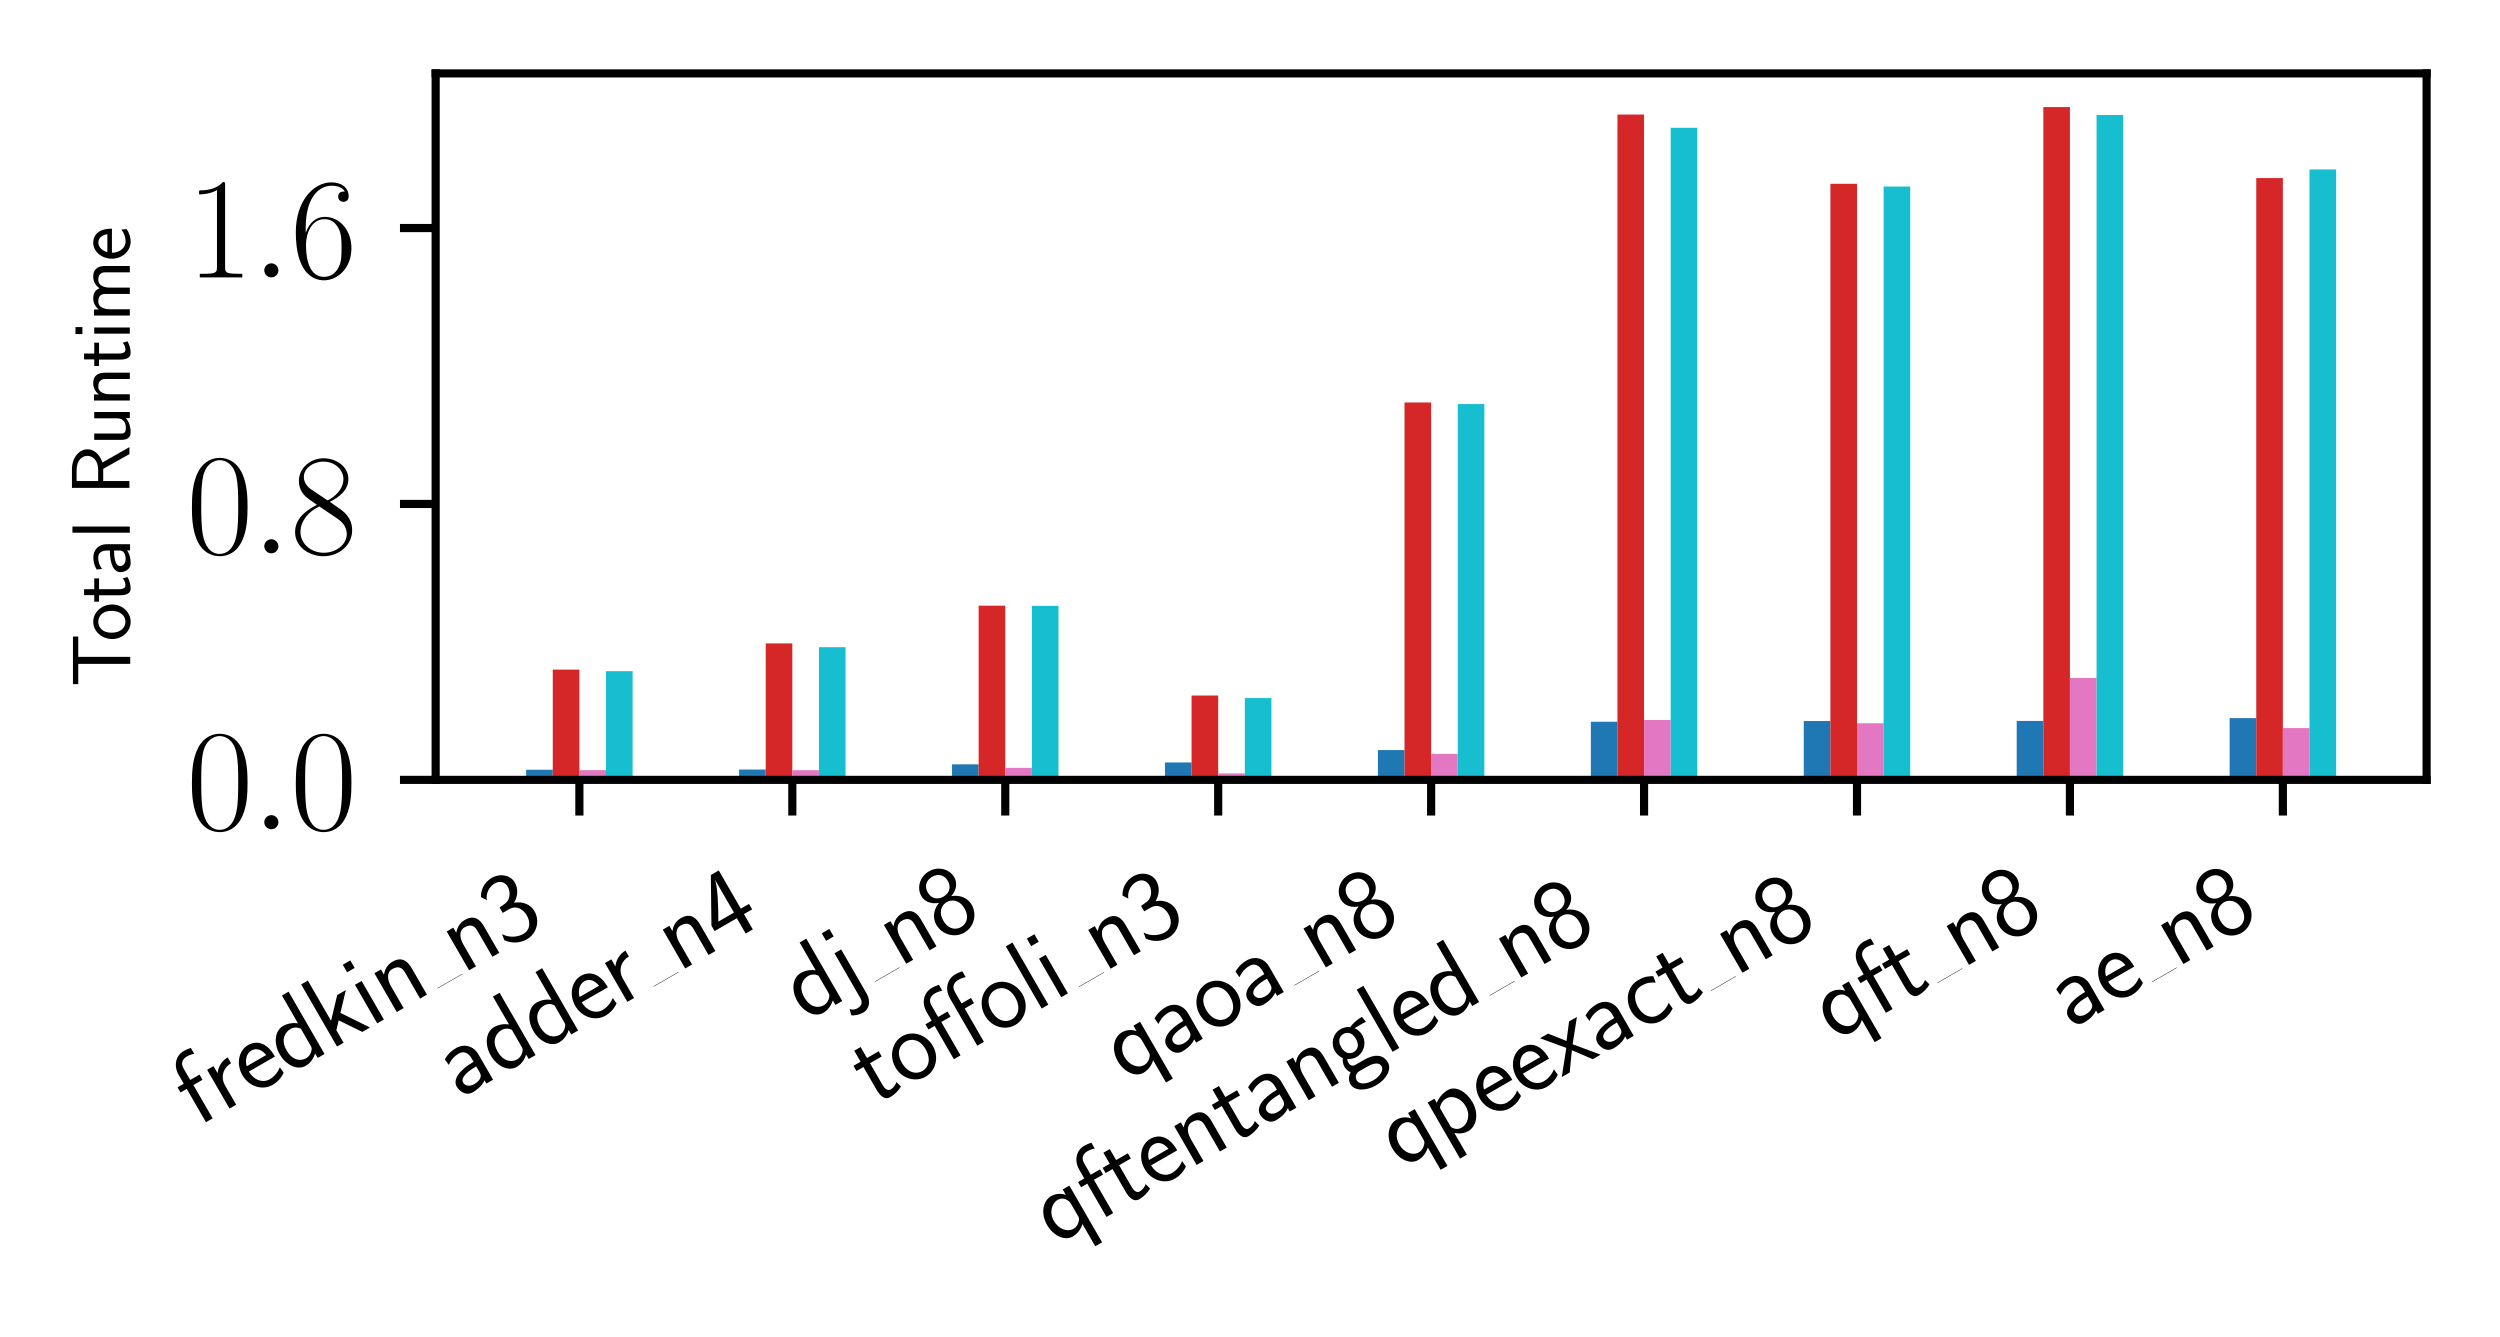 <?xml version="1.0" encoding="utf-8" standalone="no"?>
<!DOCTYPE svg PUBLIC "-//W3C//DTD SVG 1.1//EN"
  "http://www.w3.org/Graphics/SVG/1.1/DTD/svg11.dtd">
<svg xmlns:xlink="http://www.w3.org/1999/xlink" width="245.235pt" height="131.144pt" viewBox="0 0 245.235 131.144" xmlns="http://www.w3.org/2000/svg" version="1.1">
 <defs>
  <style type="text/css">*{stroke-linejoin: round; stroke-linecap: butt}</style>
 </defs>
 <g id="figure_1">
  <g id="patch_1">
   <path d="M 0 131.144
L 245.235 131.144
L 245.235 0
L 0 0
L 0 131.144
z
" style="fill: none"/>
  </g>
  <g id="axes_1">
   <g id="patch_2">
    <path d="M 42.735 76.5
L 238.035 76.5
L 238.035 7.2
L 42.735 7.2
L 42.735 76.5
z
" style="fill: none"/>
   </g>
   <g id="patch_3">
    <path d="M 51.612 76.5
L 54.223 76.5
L 54.223 75.504
L 51.612 75.504
z
" clip-path="url(#p9b2cb7c23d)" style="fill: #1f77b4"/>
   </g>
   <g id="patch_4">
    <path d="M 54.223 76.5
L 56.834 76.5
L 56.834 65.687
L 54.223 65.687
z
" clip-path="url(#p9b2cb7c23d)" style="fill: #d62728"/>
   </g>
   <g id="patch_5">
    <path d="M 56.834 76.5
L 59.445 76.5
L 59.445 75.548
L 56.834 75.548
z
" clip-path="url(#p9b2cb7c23d)" style="fill: #e377c2"/>
   </g>
   <g id="patch_6">
    <path d="M 59.445 76.5
L 62.056 76.5
L 62.056 65.84
L 59.445 65.84
z
" clip-path="url(#p9b2cb7c23d)" style="fill: #17becf"/>
   </g>
   <g id="patch_7">
    <path d="M 72.5 76.5
L 75.111 76.5
L 75.111 75.485
L 72.5 75.485
z
" clip-path="url(#p9b2cb7c23d)" style="fill: #1f77b4"/>
   </g>
   <g id="patch_8">
    <path d="M 75.111 76.5
L 77.722 76.5
L 77.722 63.115
L 75.111 63.115
z
" clip-path="url(#p9b2cb7c23d)" style="fill: #d62728"/>
   </g>
   <g id="patch_9">
    <path d="M 77.722 76.5
L 80.333 76.5
L 80.333 75.553
L 77.722 75.553
z
" clip-path="url(#p9b2cb7c23d)" style="fill: #e377c2"/>
   </g>
   <g id="patch_10">
    <path d="M 80.333 76.5
L 82.944 76.5
L 82.944 63.487
L 80.333 63.487
z
" clip-path="url(#p9b2cb7c23d)" style="fill: #17becf"/>
   </g>
   <g id="patch_11">
    <path d="M 93.388 76.5
L 95.999 76.5
L 95.999 74.975
L 93.388 74.975
z
" clip-path="url(#p9b2cb7c23d)" style="fill: #1f77b4"/>
   </g>
   <g id="patch_12">
    <path d="M 95.999 76.5
L 98.61 76.5
L 98.61 59.411
L 95.999 59.411
z
" clip-path="url(#p9b2cb7c23d)" style="fill: #d62728"/>
   </g>
   <g id="patch_13">
    <path d="M 98.61 76.5
L 101.221 76.5
L 101.221 75.32
L 98.61 75.32
z
" clip-path="url(#p9b2cb7c23d)" style="fill: #e377c2"/>
   </g>
   <g id="patch_14">
    <path d="M 101.221 76.5
L 103.832 76.5
L 103.832 59.429
L 101.221 59.429
z
" clip-path="url(#p9b2cb7c23d)" style="fill: #17becf"/>
   </g>
   <g id="patch_15">
    <path d="M 114.276 76.5
L 116.886 76.5
L 116.886 74.794
L 114.276 74.794
z
" clip-path="url(#p9b2cb7c23d)" style="fill: #1f77b4"/>
   </g>
   <g id="patch_16">
    <path d="M 116.886 76.5
L 119.497 76.5
L 119.497 68.23
L 116.886 68.23
z
" clip-path="url(#p9b2cb7c23d)" style="fill: #d62728"/>
   </g>
   <g id="patch_17">
    <path d="M 119.497 76.5
L 122.108 76.5
L 122.108 75.869
L 119.497 75.869
z
" clip-path="url(#p9b2cb7c23d)" style="fill: #e377c2"/>
   </g>
   <g id="patch_18">
    <path d="M 122.108 76.5
L 124.719 76.5
L 124.719 68.474
L 122.108 68.474
z
" clip-path="url(#p9b2cb7c23d)" style="fill: #17becf"/>
   </g>
   <g id="patch_19">
    <path d="M 135.163 76.5
L 137.774 76.5
L 137.774 73.578
L 135.163 73.578
z
" clip-path="url(#p9b2cb7c23d)" style="fill: #1f77b4"/>
   </g>
   <g id="patch_20">
    <path d="M 137.774 76.5
L 140.385 76.5
L 140.385 39.478
L 137.774 39.478
z
" clip-path="url(#p9b2cb7c23d)" style="fill: #d62728"/>
   </g>
   <g id="patch_21">
    <path d="M 140.385 76.5
L 142.996 76.5
L 142.996 73.953
L 140.385 73.953
z
" clip-path="url(#p9b2cb7c23d)" style="fill: #e377c2"/>
   </g>
   <g id="patch_22">
    <path d="M 142.996 76.5
L 145.607 76.5
L 145.607 39.634
L 142.996 39.634
z
" clip-path="url(#p9b2cb7c23d)" style="fill: #17becf"/>
   </g>
   <g id="patch_23">
    <path d="M 156.051 76.5
L 158.662 76.5
L 158.662 70.798
L 156.051 70.798
z
" clip-path="url(#p9b2cb7c23d)" style="fill: #1f77b4"/>
   </g>
   <g id="patch_24">
    <path d="M 158.662 76.5
L 161.273 76.5
L 161.273 11.238
L 158.662 11.238
z
" clip-path="url(#p9b2cb7c23d)" style="fill: #d62728"/>
   </g>
   <g id="patch_25">
    <path d="M 161.273 76.5
L 163.884 76.5
L 163.884 70.628
L 161.273 70.628
z
" clip-path="url(#p9b2cb7c23d)" style="fill: #e377c2"/>
   </g>
   <g id="patch_26">
    <path d="M 163.884 76.5
L 166.495 76.5
L 166.495 12.537
L 163.884 12.537
z
" clip-path="url(#p9b2cb7c23d)" style="fill: #17becf"/>
   </g>
   <g id="patch_27">
    <path d="M 176.939 76.5
L 179.55 76.5
L 179.55 70.728
L 176.939 70.728
z
" clip-path="url(#p9b2cb7c23d)" style="fill: #1f77b4"/>
   </g>
   <g id="patch_28">
    <path d="M 179.55 76.5
L 182.161 76.5
L 182.161 18.028
L 179.55 18.028
z
" clip-path="url(#p9b2cb7c23d)" style="fill: #d62728"/>
   </g>
   <g id="patch_29">
    <path d="M 182.161 76.5
L 184.771 76.5
L 184.771 70.95
L 182.161 70.95
z
" clip-path="url(#p9b2cb7c23d)" style="fill: #e377c2"/>
   </g>
   <g id="patch_30">
    <path d="M 184.771 76.5
L 187.382 76.5
L 187.382 18.298
L 184.771 18.298
z
" clip-path="url(#p9b2cb7c23d)" style="fill: #17becf"/>
   </g>
   <g id="patch_31">
    <path d="M 197.826 76.5
L 200.437 76.5
L 200.437 70.718
L 197.826 70.718
z
" clip-path="url(#p9b2cb7c23d)" style="fill: #1f77b4"/>
   </g>
   <g id="patch_32">
    <path d="M 200.437 76.5
L 203.048 76.5
L 203.048 10.5
L 200.437 10.5
z
" clip-path="url(#p9b2cb7c23d)" style="fill: #d62728"/>
   </g>
   <g id="patch_33">
    <path d="M 203.048 76.5
L 205.659 76.5
L 205.659 66.503
L 203.048 66.503
z
" clip-path="url(#p9b2cb7c23d)" style="fill: #e377c2"/>
   </g>
   <g id="patch_34">
    <path d="M 205.659 76.5
L 208.27 76.5
L 208.27 11.284
L 205.659 11.284
z
" clip-path="url(#p9b2cb7c23d)" style="fill: #17becf"/>
   </g>
   <g id="patch_35">
    <path d="M 218.714 76.5
L 221.325 76.5
L 221.325 70.443
L 218.714 70.443
z
" clip-path="url(#p9b2cb7c23d)" style="fill: #1f77b4"/>
   </g>
   <g id="patch_36">
    <path d="M 221.325 76.5
L 223.936 76.5
L 223.936 17.469
L 221.325 17.469
z
" clip-path="url(#p9b2cb7c23d)" style="fill: #d62728"/>
   </g>
   <g id="patch_37">
    <path d="M 223.936 76.5
L 226.547 76.5
L 226.547 71.418
L 223.936 71.418
z
" clip-path="url(#p9b2cb7c23d)" style="fill: #e377c2"/>
   </g>
   <g id="patch_38">
    <path d="M 226.547 76.5
L 229.158 76.5
L 229.158 16.624
L 226.547 16.624
z
" clip-path="url(#p9b2cb7c23d)" style="fill: #17becf"/>
   </g>
   <g id="matplotlib.axis_1">
    <g id="xtick_1">
     <g id="line2d_1">
      <defs>
       <path id="ma91815bf7f" d="M 0 0
L 0 3.5
" style="stroke: #000000; stroke-width: 0.8"/>
      </defs>
      <g>
       <use xlink:href="#ma91815bf7f" x="56.834" y="76.5" style="stroke: #000000; stroke-width: 0.8"/>
      </g>
     </g>
     <g id="text_1">
      <!-- fredkin_n3 -->
      <g transform="translate(19.374 110.56) rotate(-30) scale(0.1 -0.1)">
       <defs>
        <path id="CMSS17-66" d="M 1075 2368
L 1722 2368
L 1722 2737
L 1062 2737
L 1062 3559
C 1062 4014 1408 4092 1606 4092
C 1670 4092 1850 4092 2080 4009
L 2080 4429
C 1933 4461 1754 4480 1613 4480
C 1018 4480 602 3993 602 3359
L 602 2737
L 160 2737
L 160 2368
L 602 2368
L 602 0
L 1075 0
L 1075 2368
z
" transform="scale(0.016)"/>
        <path id="CMSS17-72" d="M 954 1363
C 954 1965 1395 2368 1958 2368
L 1958 2789
C 1549 2789 1165 2585 934 2253
L 934 2758
L 480 2758
L 480 0
L 954 0
L 954 1363
z
" transform="scale(0.016)"/>
        <path id="CMSS17-65" d="M 2502 1377
C 2502 1590 2490 2003 2285 2345
C 2061 2713 1696 2816 1421 2816
C 755 2816 192 2188 192 1375
C 192 582 774 -64 1510 -64
C 1798 -64 2150 19 2470 248
C 2470 274 2458 414 2451 420
C 2451 433 2432 630 2432 656
C 2125 407 1773 325 1517 325
C 1107 325 666 667 646 1377
L 2502 1377
z
M 698 1728
C 781 2084 1062 2421 1421 2421
C 1517 2421 1965 2421 2080 1728
L 698 1728
z
" transform="scale(0.016)"/>
        <path id="CMSS17-64" d="M 2611 4416
L 2138 4416
L 2138 2438
C 1939 2603 1613 2756 1254 2756
C 672 2756 211 2131 211 1347
C 211 562 666 -64 1235 -64
C 1677 -64 1971 172 2125 306
L 2125 -13
L 2611 -13
L 2611 4416
z
M 2125 836
C 2125 747 2125 653 1926 482
C 1798 375 1645 325 1498 325
C 1152 325 698 576 698 1340
C 698 2134 1210 2368 1562 2368
C 1798 2368 1990 2254 2125 2065
L 2125 836
z
" transform="scale(0.016)"/>
        <path id="CMSS17-6b" d="M 1696 1688
L 2688 2739
L 2074 2739
L 954 1554
L 954 4416
L 480 4416
L 480 0
L 947 0
L 947 892
L 1376 1344
L 2278 0
L 2822 0
L 1696 1688
z
" transform="scale(0.016)"/>
        <path id="CMSS17-69" d="M 979 4183
L 442 4183
L 442 3648
L 979 3648
L 979 4183
z
M 947 2739
L 474 2739
L 474 0
L 947 0
L 947 2739
z
" transform="scale(0.016)"/>
        <path id="CMSS17-6e" d="M 2618 1877
C 2618 2283 2522 2816 1798 2816
C 1389 2816 1120 2606 941 2389
L 941 2758
L 474 2758
L 474 0
L 960 0
L 960 1559
C 960 1964 1114 2428 1549 2428
C 2112 2428 2131 2048 2131 1829
L 2131 0
L 2618 0
L 2618 1877
z
" transform="scale(0.016)"/>
        <path id="CMSS17-33" d="M 1005 2025
L 1440 2025
C 2042 2025 2214 1507 2214 1146
C 2214 653 1933 267 1472 267
C 1114 267 608 444 320 912
C 275 691 275 678 250 526
C 550 88 1037 -128 1485 -128
C 2214 -128 2752 473 2752 1138
C 2752 1638 2400 2057 1920 2215
C 2304 2424 2586 2816 2586 3273
C 2586 3805 2093 4229 1491 4229
C 941 4229 512 3892 333 3530
C 378 3468 493 3284 550 3189
C 691 3562 1056 3840 1485 3840
C 1843 3840 2080 3607 2080 3271
C 2080 2923 1856 2543 1478 2455
C 1453 2455 1056 2417 1005 2411
L 1005 2025
z
" transform="scale(0.016)"/>
       </defs>
       <use xlink:href="#CMSS17-66" transform="scale(0.996)"/>
       <use xlink:href="#CMSS17-72" transform="translate(28.627 0) scale(0.996)"/>
       <use xlink:href="#CMSS17-65" transform="translate(60.536 0) scale(0.996)"/>
       <use xlink:href="#CMSS17-64" transform="translate(102.175 0) scale(0.996)"/>
       <use xlink:href="#CMSS17-6b" transform="translate(150.38 0) scale(0.996)"/>
       <use xlink:href="#CMSS17-69" transform="translate(195.983 0) scale(0.996)"/>
       <use xlink:href="#CMSS17-6e" transform="translate(218.163 0) scale(0.996)"/>
       <use xlink:href="#CMSS17-6e" transform="translate(300.096 0) scale(0.996)"/>
       <use xlink:href="#CMSS17-33" transform="translate(348.301 0) scale(0.996)"/>
       <path d="M 271.989 0
L 300.096 0
L 300.096 0.399
L 271.989 0.399
L 271.989 0
z
"/>
      </g>
     </g>
    </g>
    <g id="xtick_2">
     <g id="line2d_2">
      <g>
       <use xlink:href="#ma91815bf7f" x="77.722" y="76.5" style="stroke: #000000; stroke-width: 0.8"/>
      </g>
     </g>
     <g id="text_2">
      <!-- adder_n4 -->
      <g transform="translate(45.031 107.806) rotate(-30) scale(0.1 -0.1)">
       <defs>
        <path id="CMSS17-61" d="M 2406 1791
C 2406 2392 1978 2808 1402 2808
C 1120 2808 813 2757 461 2553
L 499 2135
C 659 2248 934 2432 1395 2432
C 1722 2432 1920 2180 1920 1782
L 1920 1536
C 896 1536 256 1238 256 726
C 256 461 416 -64 947 -64
C 1043 -64 1562 -64 1933 217
L 1933 -19
L 2406 -19
L 2406 1791
z
M 1920 816
C 1920 701 1920 548 1728 434
C 1562 325 1350 325 1261 325
C 941 325 723 511 723 744
C 723 1211 1722 1211 1920 1211
L 1920 816
z
" transform="scale(0.016)"/>
        <path id="CMSS17-34" d="M 2253 1088
L 2835 1088
L 2835 1477
L 2253 1477
L 2253 4192
L 1690 4192
L 166 1477
L 166 1088
L 1747 1088
L 1747 0
L 2253 0
L 2253 1088
z
M 659 1477
C 1030 2127 1766 3439 1766 3885
L 1766 1477
L 659 1477
z
" transform="scale(0.016)"/>
       </defs>
       <use xlink:href="#CMSS17-61" transform="scale(0.996)"/>
       <use xlink:href="#CMSS17-64" transform="translate(44.922 0) scale(0.996)"/>
       <use xlink:href="#CMSS17-64" transform="translate(93.127 0) scale(0.996)"/>
       <use xlink:href="#CMSS17-65" transform="translate(141.332 0) scale(0.996)"/>
       <use xlink:href="#CMSS17-72" transform="translate(182.971 0) scale(0.996)"/>
       <use xlink:href="#CMSS17-6e" transform="translate(248.608 0) scale(0.996)"/>
       <use xlink:href="#CMSS17-34" transform="translate(296.813 0) scale(0.996)"/>
       <path d="M 220.501 0
L 248.608 0
L 248.608 0.399
L 220.501 0.399
L 220.501 0
z
"/>
      </g>
     </g>
    </g>
    <g id="xtick_3">
     <g id="line2d_3">
      <g>
       <use xlink:href="#ma91815bf7f" x="98.61" y="76.5" style="stroke: #000000; stroke-width: 0.8"/>
      </g>
     </g>
     <g id="text_3">
      <!-- dj_n8 -->
      <g transform="translate(79.005 100.251) rotate(-30) scale(0.1 -0.1)">
       <defs>
        <path id="CMSS17-6a" d="M 1114 4224
L 576 4224
L 576 3689
L 1114 3689
L 1114 4224
z
M -371 -1064
C -166 -1191 83 -1280 352 -1280
C 755 -1280 1114 -935 1114 -366
L 1114 2767
L 640 2767
L 640 -425
C 640 -815 346 -873 179 -873
C 38 -873 -128 -828 -275 -675
L -371 -1064
z
" transform="scale(0.016)"/>
        <path id="CMSS17-38" d="M 1933 2222
C 2419 2380 2669 2760 2669 3134
C 2669 3722 2157 4229 1504 4229
C 826 4229 333 3708 333 3144
C 333 2780 576 2403 1069 2241
C 442 1997 250 1512 250 1149
C 250 446 819 -128 1498 -128
C 2202 -128 2752 455 2752 1138
C 2752 1557 2502 2000 1933 2222
z
M 1504 2432
C 1075 2432 787 2712 787 3136
C 787 3566 1075 3840 1504 3840
C 1901 3840 2214 3591 2214 3136
C 2214 2687 1907 2432 1504 2432
z
M 1504 267
C 1139 267 749 517 749 1156
C 749 1813 1184 2043 1498 2043
C 1843 2043 2253 1800 2253 1156
C 2253 491 1830 267 1504 267
z
" transform="scale(0.016)"/>
       </defs>
       <use xlink:href="#CMSS17-64" transform="scale(0.996)"/>
       <use xlink:href="#CMSS17-6a" transform="translate(48.205 0) scale(0.996)"/>
       <use xlink:href="#CMSS17-6e" transform="translate(106.716 0) scale(0.996)"/>
       <use xlink:href="#CMSS17-38" transform="translate(154.92 0) scale(0.996)"/>
       <path d="M 78.609 0
L 106.716 0
L 106.716 0.399
L 78.609 0.399
L 78.609 0
z
"/>
      </g>
     </g>
    </g>
    <g id="xtick_4">
     <g id="line2d_4">
      <g>
       <use xlink:href="#ma91815bf7f" x="119.497" y="76.5" style="stroke: #000000; stroke-width: 0.8"/>
      </g>
     </g>
     <g id="text_4">
      <!-- toffoli_n3 -->
      <g transform="translate(85.752 108.415) rotate(-30) scale(0.1 -0.1)">
       <defs>
        <path id="CMSS17-74" d="M 1069 2368
L 1901 2368
L 1901 2737
L 1069 2737
L 1069 3520
L 614 3520
L 614 2737
L 109 2737
L 109 2368
L 602 2368
L 602 749
C 602 384 685 -64 1107 -64
C 1427 -64 1722 25 2003 172
L 1901 548
C 1747 414 1562 337 1363 337
C 1082 337 1069 696 1069 856
L 1069 2368
z
" transform="scale(0.016)"/>
        <path id="CMSS17-6f" d="M 2829 1356
C 2829 2176 2221 2816 1504 2816
C 768 2816 173 2157 173 1356
C 173 544 787 -64 1498 -64
C 2227 -64 2829 563 2829 1356
z
M 1504 337
C 1050 337 659 709 659 1408
C 659 2151 1114 2427 1498 2427
C 1914 2427 2342 2126 2342 1408
C 2342 683 1926 337 1504 337
z
" transform="scale(0.016)"/>
        <path id="CMSS17-b" d="M 1075 2368
L 1734 2368
L 1734 2737
L 1062 2737
L 1062 3559
C 1062 4001 1395 4092 1613 4092
C 1837 4092 2022 4034 2093 4009
L 2093 4429
C 2022 4442 1830 4480 1619 4480
C 1030 4480 602 3999 602 3359
L 602 2737
L 160 2737
L 160 2368
L 602 2368
L 602 0
L 1075 0
L 1075 2368
z
M 2739 2368
L 3398 2368
L 3398 2737
L 2726 2737
L 2726 3559
C 2726 4001 3059 4092 3277 4092
C 3501 4092 3686 4034 3757 4009
L 3757 4429
C 3686 4442 3494 4480 3283 4480
C 2694 4480 2266 4001 2266 3363
L 2266 0
L 2739 0
L 2739 2368
z
" transform="scale(0.016)"/>
        <path id="CMSS17-6c" d="M 947 4416
L 474 4416
L 474 0
L 947 0
L 947 4416
z
" transform="scale(0.016)"/>
       </defs>
       <use xlink:href="#CMSS17-74" transform="scale(0.996)"/>
       <use xlink:href="#CMSS17-6f" transform="translate(33.832 0) scale(0.996)"/>
       <use xlink:href="#CMSS17-b" transform="translate(80.675 0) scale(0.996)"/>
       <use xlink:href="#CMSS17-6f" transform="translate(135.326 0) scale(0.996)"/>
       <use xlink:href="#CMSS17-6c" transform="translate(182.17 0) scale(0.996)"/>
       <use xlink:href="#CMSS17-69" transform="translate(204.351 0) scale(0.996)"/>
       <use xlink:href="#CMSS17-6e" transform="translate(260.259 0) scale(0.996)"/>
       <use xlink:href="#CMSS17-33" transform="translate(308.464 0) scale(0.996)"/>
       <path d="M 232.152 0
L 260.259 0
L 260.259 0.399
L 232.152 0.399
L 232.152 0
z
"/>
      </g>
     </g>
    </g>
    <g id="xtick_5">
     <g id="line2d_5">
      <g>
       <use xlink:href="#ma91815bf7f" x="140.385" y="76.5" style="stroke: #000000; stroke-width: 0.8"/>
      </g>
     </g>
     <g id="text_5">
      <!-- qaoa_n8 -->
      <g transform="translate(110.475 106.201) rotate(-30) scale(0.1 -0.1)">
       <defs>
        <path id="CMSS17-71" d="M 2611 2816
L 2138 2816
L 2138 2428
C 2112 2460 1818 2816 1318 2816
C 736 2816 211 2228 211 1399
C 211 633 653 -5 1229 -5
C 1498 -5 1837 91 2125 365
L 2125 -1216
L 2611 -1216
L 2611 2816
z
M 2138 914
C 2138 832 2138 718 1939 554
C 1888 510 1747 384 1504 384
C 1050 384 698 850 698 1399
C 698 2011 1126 2415 1562 2415
C 1926 2415 2138 2061 2138 1797
L 2138 914
z
" transform="scale(0.016)"/>
       </defs>
       <use xlink:href="#CMSS17-71" transform="scale(0.996)"/>
       <use xlink:href="#CMSS17-61" transform="translate(48.205 0) scale(0.996)"/>
       <use xlink:href="#CMSS17-6f" transform="translate(93.127 0) scale(0.996)"/>
       <use xlink:href="#CMSS17-61" transform="translate(139.97 0) scale(0.996)"/>
       <use xlink:href="#CMSS17-6e" transform="translate(218.62 0) scale(0.996)"/>
       <use xlink:href="#CMSS17-38" transform="translate(266.825 0) scale(0.996)"/>
       <path d="M 190.513 0
L 218.62 0
L 218.62 0.399
L 190.513 0.399
L 190.513 0
z
"/>
      </g>
     </g>
    </g>
    <g id="xtick_6">
     <g id="line2d_6">
      <g>
       <use xlink:href="#ma91815bf7f" x="161.273" y="76.5" style="stroke: #000000; stroke-width: 0.8"/>
      </g>
     </g>
     <g id="text_6">
      <!-- qftentangled_n8 -->
      <g transform="translate(103.537 122.266) rotate(-30) scale(0.1 -0.1)">
       <defs>
        <path id="CMSS17-67" d="M 2848 2808
C 2483 2808 2170 2738 1914 2617
C 1702 2777 1485 2808 1338 2808
C 781 2808 358 2349 358 1814
C 358 1468 550 1207 563 1195
C 448 1035 384 863 384 672
C 384 448 474 289 544 200
C 211 -3 166 -314 166 -435
C 166 -898 749 -1280 1498 -1280
C 2253 -1280 2835 -898 2835 -428
C 2835 448 1856 448 1587 448
L 1069 448
C 973 448 717 448 717 791
C 717 921 774 1004 781 1010
C 877 940 1075 832 1338 832
C 1869 832 2310 1278 2310 1827
C 2310 2132 2170 2355 2112 2432
L 2131 2432
C 2150 2432 2419 2432 2515 2432
C 2720 2432 2739 2429 2918 2419
L 2848 2808
z
M 1338 1182
C 1120 1182 813 1315 813 1823
C 813 2375 1165 2464 1331 2464
C 1549 2464 1856 2331 1856 1823
C 1856 1271 1504 1182 1338 1182
z
M 1581 -10
C 1734 -10 2381 -10 2381 -442
C 2381 -714 1984 -929 1504 -929
C 1018 -929 621 -720 621 -435
C 621 -403 621 -10 1062 -10
L 1581 -10
z
" transform="scale(0.016)"/>
       </defs>
       <use xlink:href="#CMSS17-71" transform="scale(0.996)"/>
       <use xlink:href="#CMSS17-66" transform="translate(48.205 0) scale(0.996)"/>
       <use xlink:href="#CMSS17-74" transform="translate(76.832 0) scale(0.996)"/>
       <use xlink:href="#CMSS17-65" transform="translate(110.663 0) scale(0.996)"/>
       <use xlink:href="#CMSS17-6e" transform="translate(152.302 0) scale(0.996)"/>
       <use xlink:href="#CMSS17-74" transform="translate(200.507 0) scale(0.996)"/>
       <use xlink:href="#CMSS17-61" transform="translate(234.339 0) scale(0.996)"/>
       <use xlink:href="#CMSS17-6e" transform="translate(279.26 0) scale(0.996)"/>
       <use xlink:href="#CMSS17-67" transform="translate(327.465 0) scale(0.996)"/>
       <use xlink:href="#CMSS17-6c" transform="translate(374.309 0) scale(0.996)"/>
       <use xlink:href="#CMSS17-65" transform="translate(396.49 0) scale(0.996)"/>
       <use xlink:href="#CMSS17-64" transform="translate(438.129 0) scale(0.996)"/>
       <use xlink:href="#CMSS17-6e" transform="translate(520.061 0) scale(0.996)"/>
       <use xlink:href="#CMSS17-38" transform="translate(568.266 0) scale(0.996)"/>
       <path d="M 491.954 0
L 520.061 0
L 520.061 0.399
L 491.954 0.399
L 491.954 0
z
"/>
      </g>
     </g>
    </g>
    <g id="xtick_7">
     <g id="line2d_7">
      <g>
       <use xlink:href="#ma91815bf7f" x="182.161" y="76.5" style="stroke: #000000; stroke-width: 0.8"/>
      </g>
     </g>
     <g id="text_7">
      <!-- qpeexact_n8 -->
      <g transform="translate(137.415 114.766) rotate(-30) scale(0.1 -0.1)">
       <defs>
        <path id="CMSS17-70" d="M 966 333
C 1178 129 1466 -5 1773 -5
C 2368 -5 2880 603 2880 1412
C 2880 2159 2496 2816 1946 2816
C 1626 2816 1242 2702 954 2472
L 954 2765
L 480 2765
L 480 -1216
L 966 -1216
L 966 333
z
M 966 2100
C 1018 2176 1235 2415 1587 2415
C 2035 2415 2394 1960 2394 1412
C 2394 787 1958 384 1530 384
C 1402 384 1267 415 1139 523
C 966 674 966 768 966 857
L 966 2100
z
" transform="scale(0.016)"/>
        <path id="CMSS17-78" d="M 1587 1414
L 2656 2739
L 2099 2739
L 1363 1777
L 602 2739
L 32 2739
L 1139 1414
L 0 0
L 563 0
L 1363 1121
L 2195 0
L 2758 0
L 1587 1414
z
" transform="scale(0.016)"/>
        <path id="CMSS17-63" d="M 2464 2541
C 2464 2585 2170 2714 2093 2739
C 1882 2816 1613 2816 1542 2816
C 710 2816 211 2093 211 1363
C 211 595 768 -64 1517 -64
C 1946 -64 2253 76 2502 242
L 2464 664
C 2189 453 1869 337 1523 337
C 1024 337 698 774 698 1369
C 698 1831 909 2414 1549 2414
C 1901 2414 2099 2343 2394 2145
L 2464 2541
z
" transform="scale(0.016)"/>
       </defs>
       <use xlink:href="#CMSS17-71" transform="scale(0.996)"/>
       <use xlink:href="#CMSS17-70" transform="translate(48.205 0) scale(0.996)"/>
       <use xlink:href="#CMSS17-65" transform="translate(99.012 0) scale(0.996)"/>
       <use xlink:href="#CMSS17-65" transform="translate(140.651 0) scale(0.996)"/>
       <use xlink:href="#CMSS17-78" transform="translate(182.29 0) scale(0.996)"/>
       <use xlink:href="#CMSS17-61" transform="translate(225.29 0) scale(0.996)"/>
       <use xlink:href="#CMSS17-63" transform="translate(270.212 0) scale(0.996)"/>
       <use xlink:href="#CMSS17-74" transform="translate(311.851 0) scale(0.996)"/>
       <use xlink:href="#CMSS17-6e" transform="translate(379.41 0) scale(0.996)"/>
       <use xlink:href="#CMSS17-38" transform="translate(427.615 0) scale(0.996)"/>
       <path d="M 351.303 0
L 379.41 0
L 379.41 0.399
L 351.303 0.399
L 351.303 0
z
"/>
      </g>
     </g>
    </g>
    <g id="xtick_8">
     <g id="line2d_8">
      <g>
       <use xlink:href="#ma91815bf7f" x="203.048" y="76.5" style="stroke: #000000; stroke-width: 0.8"/>
      </g>
     </g>
     <g id="text_8">
      <!-- qft_n8 -->
      <g transform="translate(179.992 102.244) rotate(-30) scale(0.1 -0.1)">
       <use xlink:href="#CMSS17-71" transform="scale(0.996)"/>
       <use xlink:href="#CMSS17-66" transform="translate(48.205 0) scale(0.996)"/>
       <use xlink:href="#CMSS17-74" transform="translate(76.832 0) scale(0.996)"/>
       <use xlink:href="#CMSS17-6e" transform="translate(144.391 0) scale(0.996)"/>
       <use xlink:href="#CMSS17-38" transform="translate(192.596 0) scale(0.996)"/>
       <path d="M 116.284 0
L 144.391 0
L 144.391 0.399
L 116.284 0.399
L 116.284 0
z
"/>
      </g>
     </g>
    </g>
    <g id="xtick_9">
     <g id="line2d_9">
      <g>
       <use xlink:href="#ma91815bf7f" x="223.936" y="76.5" style="stroke: #000000; stroke-width: 0.8"/>
      </g>
     </g>
     <g id="text_9">
      <!-- ae_n8 -->
      <g transform="translate(203.109 100.957) rotate(-30) scale(0.1 -0.1)">
       <use xlink:href="#CMSS17-61" transform="scale(0.996)"/>
       <use xlink:href="#CMSS17-65" transform="translate(44.922 0) scale(0.996)"/>
       <use xlink:href="#CMSS17-6e" transform="translate(120.288 0) scale(0.996)"/>
       <use xlink:href="#CMSS17-38" transform="translate(168.493 0) scale(0.996)"/>
       <path d="M 92.182 0
L 120.288 0
L 120.288 0.399
L 92.182 0.399
L 92.182 0
z
"/>
      </g>
     </g>
    </g>
   </g>
   <g id="matplotlib.axis_2">
    <g id="ytick_1">
     <g id="line2d_10">
      <defs>
       <path id="m3e5962913e" d="M 0 0
L -3.5 0
" style="stroke: #000000; stroke-width: 0.8"/>
      </defs>
      <g>
       <use xlink:href="#m3e5962913e" x="42.735" y="76.5" style="stroke: #000000; stroke-width: 0.8"/>
      </g>
     </g>
     <g id="text_10">
      <!-- $\mathdefault{0.0}$ -->
      <g transform="translate(18.285 81.343) scale(0.14 -0.14)">
       <defs>
        <path id="CMR17-30" d="M 2688 2025
C 2688 2416 2682 3080 2413 3591
C 2176 4039 1798 4198 1466 4198
C 1158 4198 768 4058 525 3597
C 269 3118 243 2524 243 2025
C 243 1661 250 1106 448 619
C 723 -39 1216 -128 1466 -128
C 1760 -128 2208 -7 2470 600
C 2662 1042 2688 1559 2688 2025
z
M 1466 -26
C 1056 -26 813 325 723 812
C 653 1188 653 1738 653 2096
C 653 2588 653 2997 736 3387
C 858 3929 1216 4096 1466 4096
C 1728 4096 2067 3923 2189 3400
C 2272 3036 2278 2607 2278 2096
C 2278 1680 2278 1169 2202 792
C 2067 95 1690 -26 1466 -26
z
" transform="scale(0.016)"/>
        <path id="CMMI12-3a" d="M 1178 307
C 1178 492 1024 619 870 619
C 685 619 557 466 557 313
C 557 128 710 0 864 0
C 1050 0 1178 153 1178 307
z
" transform="scale(0.016)"/>
       </defs>
       <use xlink:href="#CMR17-30" transform="scale(0.996)"/>
       <use xlink:href="#CMMI12-3a" transform="translate(45.69 0) scale(0.996)"/>
       <use xlink:href="#CMR17-30" transform="translate(72.788 0) scale(0.996)"/>
      </g>
     </g>
    </g>
    <g id="ytick_2">
     <g id="line2d_11">
      <g>
       <use xlink:href="#m3e5962913e" x="42.735" y="49.435" style="stroke: #000000; stroke-width: 0.8"/>
      </g>
     </g>
     <g id="text_11">
      <!-- $\mathdefault{0.8}$ -->
      <g transform="translate(18.285 54.278) scale(0.14 -0.14)">
       <defs>
        <path id="CMR17-38" d="M 1741 2264
C 2144 2467 2554 2773 2554 3263
C 2554 3841 1990 4179 1472 4179
C 890 4179 378 3759 378 3180
C 378 3021 416 2747 666 2505
C 730 2442 998 2251 1171 2130
C 883 1983 211 1634 211 934
C 211 279 838 -128 1459 -128
C 2144 -128 2720 362 2720 1010
C 2720 1590 2330 1857 2074 2029
L 1741 2264
z
M 902 2822
C 851 2854 595 3051 595 3351
C 595 3739 998 4032 1459 4032
C 1965 4032 2336 3676 2336 3262
C 2336 2669 1670 2331 1638 2331
C 1632 2331 1626 2331 1574 2370
L 902 2822
z
M 2080 1519
C 2176 1449 2483 1240 2483 851
C 2483 381 2010 25 1472 25
C 890 25 448 438 448 940
C 448 1443 838 1862 1280 2060
L 2080 1519
z
" transform="scale(0.016)"/>
       </defs>
       <use xlink:href="#CMR17-30" transform="scale(0.996)"/>
       <use xlink:href="#CMMI12-3a" transform="translate(45.69 0) scale(0.996)"/>
       <use xlink:href="#CMR17-38" transform="translate(72.788 0) scale(0.996)"/>
      </g>
     </g>
    </g>
    <g id="ytick_3">
     <g id="line2d_12">
      <g>
       <use xlink:href="#m3e5962913e" x="42.735" y="22.369" style="stroke: #000000; stroke-width: 0.8"/>
      </g>
     </g>
     <g id="text_12">
      <!-- $\mathdefault{1.6}$ -->
      <g transform="translate(18.285 27.212) scale(0.14 -0.14)">
       <defs>
        <path id="CMR17-31" d="M 1702 4058
C 1702 4192 1696 4192 1606 4192
C 1357 3916 979 3827 621 3827
C 602 3827 570 3827 563 3808
C 557 3795 557 3782 557 3648
C 755 3648 1088 3686 1344 3839
L 1344 461
C 1344 236 1331 160 781 160
L 589 160
L 589 0
C 896 0 1216 0 1523 0
C 1830 0 2150 0 2458 0
L 2458 160
L 2266 160
C 1715 160 1702 230 1702 458
L 1702 4058
z
" transform="scale(0.016)"/>
        <path id="CMR17-36" d="M 678 2176
C 678 3690 1395 4032 1811 4032
C 1946 4032 2272 4009 2400 3776
C 2298 3776 2106 3776 2106 3553
C 2106 3381 2246 3323 2336 3323
C 2394 3323 2566 3348 2566 3560
C 2566 3954 2246 4179 1805 4179
C 1043 4179 243 3390 243 1984
C 243 253 966 -128 1478 -128
C 2099 -128 2688 427 2688 1283
C 2688 2081 2170 2662 1517 2662
C 1126 2662 838 2407 678 1960
L 678 2176
z
M 1478 25
C 691 25 691 1200 691 1436
C 691 1896 909 2560 1504 2560
C 1613 2560 1926 2560 2138 2120
C 2253 1870 2253 1609 2253 1289
C 2253 944 2253 690 2118 434
C 1978 171 1773 25 1478 25
z
" transform="scale(0.016)"/>
       </defs>
       <use xlink:href="#CMR17-31" transform="scale(0.996)"/>
       <use xlink:href="#CMMI12-3a" transform="translate(45.69 0) scale(0.996)"/>
       <use xlink:href="#CMR17-36" transform="translate(72.788 0) scale(0.996)"/>
      </g>
     </g>
    </g>
    <g id="text_13">
     <!-- Total Runtime -->
     <g transform="translate(12.735 67.387) rotate(-90) scale(0.08 -0.08)">
      <defs>
       <path id="CMSS17-54" d="M 2317 3968
L 2848 3968
C 2925 3968 3002 3968 3078 3968
L 3878 3968
L 3878 4376
L 218 4376
L 218 3968
L 1018 3968
C 1094 3968 1171 3968 1248 3968
L 1779 3968
L 1779 -32
L 2317 -32
L 2317 3968
z
" transform="scale(0.016)"/>
       <path id="CMSS17-52" d="M 2522 2109
L 2534 2115
C 3533 2459 3539 3147 3539 3268
C 3539 3873 2925 4453 2003 4453
L 570 4453
L 570 32
L 1094 32
L 1094 2048
L 2035 2048
L 3168 32
L 3706 32
L 2522 2109
z
M 1094 2437
L 1094 4096
L 1933 4096
C 2746 4096 3034 3637 3034 3267
C 3034 2922 2778 2437 1933 2437
L 1094 2437
z
" transform="scale(0.016)"/>
       <path id="CMSS17-75" d="M 2618 2739
L 2131 2739
L 2131 972
C 2131 498 1786 306 1421 306
C 998 306 960 447 960 709
L 960 2739
L 474 2739
L 474 678
C 474 179 646 -64 1088 -64
C 1306 -64 1798 -13 2144 306
L 2144 0
L 2618 0
L 2618 2739
z
" transform="scale(0.016)"/>
       <path id="CMSS17-6d" d="M 4288 1877
C 4288 2308 4179 2816 3462 2816
C 2982 2816 2694 2516 2566 2331
C 2451 2670 2182 2816 1798 2816
C 1363 2816 1088 2568 941 2389
L 941 2758
L 474 2758
L 474 0
L 960 0
L 960 1559
C 960 1939 1101 2428 1555 2428
C 2138 2428 2138 2016 2138 1829
L 2138 0
L 2624 0
L 2624 1559
C 2624 1939 2765 2428 3219 2428
C 3802 2428 3802 2016 3802 1829
L 3802 0
L 4288 0
L 4288 1877
z
" transform="scale(0.016)"/>
      </defs>
      <use xlink:href="#CMSS17-54" transform="scale(0.996)"/>
      <use xlink:href="#CMSS17-6f" transform="translate(56.012 0) scale(0.996)"/>
      <use xlink:href="#CMSS17-74" transform="translate(102.856 0) scale(0.996)"/>
      <use xlink:href="#CMSS17-61" transform="translate(136.687 0) scale(0.996)"/>
      <use xlink:href="#CMSS17-6c" transform="translate(181.609 0) scale(0.996)"/>
      <use xlink:href="#CMSS17-52" transform="translate(235.019 0) scale(0.996)"/>
      <use xlink:href="#CMSS17-75" transform="translate(295.435 0) scale(0.996)"/>
      <use xlink:href="#CMSS17-6e" transform="translate(343.64 0) scale(0.996)"/>
      <use xlink:href="#CMSS17-74" transform="translate(391.845 0) scale(0.996)"/>
      <use xlink:href="#CMSS17-69" transform="translate(425.677 0) scale(0.996)"/>
      <use xlink:href="#CMSS17-6d" transform="translate(447.857 0) scale(0.996)"/>
      <use xlink:href="#CMSS17-65" transform="translate(522.087 0) scale(0.996)"/>
     </g>
    </g>
   </g>
   <g id="patch_39">
    <path d="M 42.735 76.5
L 42.735 7.2
" style="fill: none; stroke: #000000; stroke-width: 0.8; stroke-linejoin: miter; stroke-linecap: square"/>
   </g>
   <g id="patch_40">
    <path d="M 238.035 76.5
L 238.035 7.2
" style="fill: none; stroke: #000000; stroke-width: 0.8; stroke-linejoin: miter; stroke-linecap: square"/>
   </g>
   <g id="patch_41">
    <path d="M 42.735 76.5
L 238.035 76.5
" style="fill: none; stroke: #000000; stroke-width: 0.8; stroke-linejoin: miter; stroke-linecap: square"/>
   </g>
   <g id="patch_42">
    <path d="M 42.735 7.2
L 238.035 7.2
" style="fill: none; stroke: #000000; stroke-width: 0.8; stroke-linejoin: miter; stroke-linecap: square"/>
   </g>
  </g>
 </g>
 <defs>
  <clipPath id="p9b2cb7c23d">
   <rect x="42.735" y="7.2" width="195.3" height="69.3"/>
  </clipPath>
 </defs>
</svg>
